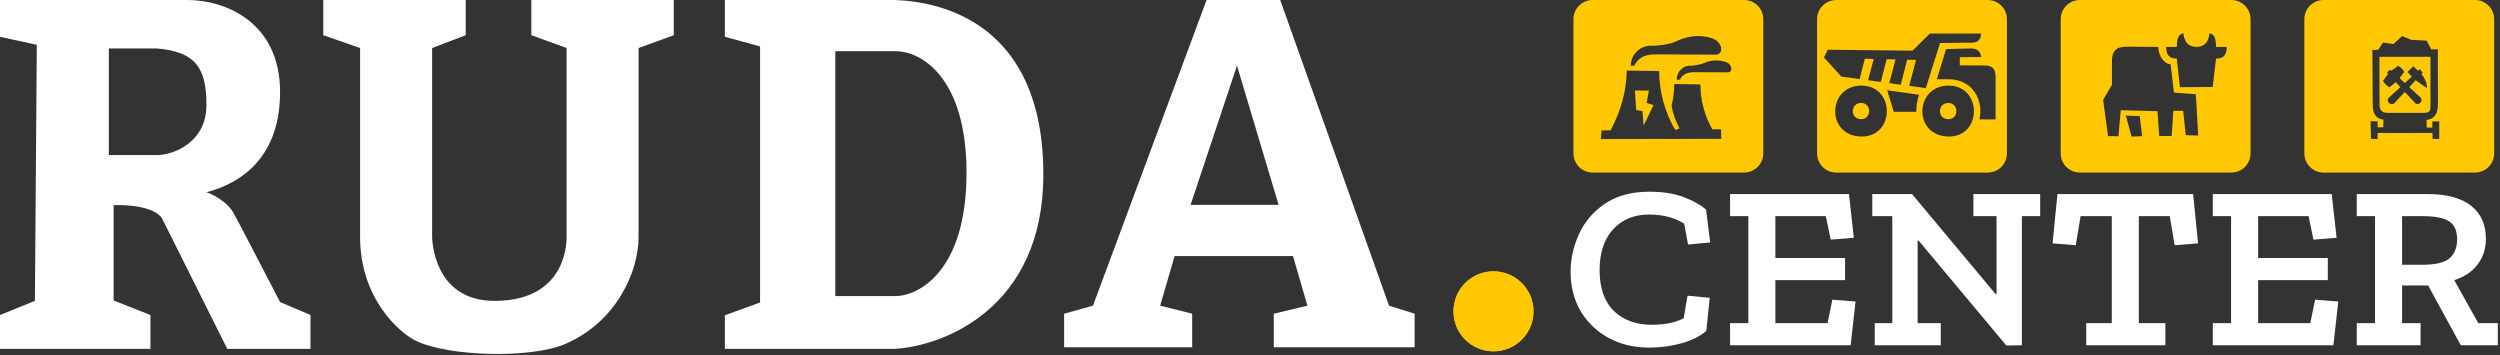 <svg width="387" height="55" viewBox="0 0 387 55" fill="none" xmlns="http://www.w3.org/2000/svg">
<rect x="0" y="0" width="387" height="55" fill="#333333" stroke="none"/>
<path fill-rule="evenodd" clip-rule="evenodd" d="M284.253 0C282.614 0 281.285 1.329 281.285 2.968V23.746C281.285 25.385 282.614 26.714 284.253 26.714H307.703C309.342 26.714 310.671 25.385 310.671 23.746V2.968C310.671 1.329 309.342 0 307.703 0H284.253ZM299.823 12.27H301.639C305.504 12.27 307.078 15.685 306.408 18.487H308.919V11.965C308.919 10.628 308.402 10.248 307.513 10.146L303.375 10.115V8.857L306.674 8.824C306.615 8.213 306.293 7.503 305.106 7.503C303.741 7.503 301.252 7.603 301.252 7.603L299.823 12.27ZM300.319 6.664C300.319 6.664 303.705 6.603 305.25 6.603C306.796 6.603 306.649 5.19 306.649 5.19H298.751L296.05 7.846L282.944 7.696L282.346 8.889L285.043 11.852L287.863 12.241L288.682 9.092L290.053 9.124L289.178 12.418L291.145 12.687L292.06 9.168L293.432 9.2L292.458 12.867L294.232 13.109L295.237 9.242L296.608 9.276L295.541 13.294L298.117 13.645L300.319 6.664ZM288.22 21.134C282.598 21.134 282.853 13.25 288.131 13.25C293.409 13.25 293.354 21.134 288.22 21.134ZM288.093 15.937C286.415 15.937 286.333 18.447 288.122 18.447C289.755 18.447 289.767 15.937 288.093 15.937ZM293.147 17.304H296.64C296.638 16.409 296.782 15.519 297.067 14.669L292.145 13.97L293.147 17.304ZM301.626 13.25C306.881 13.25 306.849 21.134 301.715 21.134C296.093 21.134 296.348 13.25 301.626 13.25ZM301.617 18.447C303.25 18.447 303.261 15.937 301.588 15.937C299.915 15.937 299.828 18.447 301.617 18.447Z" fill="#FFC803"/>
<path fill-rule="evenodd" clip-rule="evenodd" d="M321.967 0C320.328 0 318.999 1.329 318.999 2.968V23.746C318.999 25.385 320.328 26.714 321.967 26.714H345.416C347.056 26.714 348.385 25.385 348.385 23.746V2.968C348.385 1.329 347.056 0 345.416 0H321.967ZM342.529 13.463L343.041 9.071C344.251 9.071 344.695 8.461 344.695 7.261H343.045C343.033 6.353 342.918 5.19 342.004 5.19C342.004 5.19 342.006 7.261 340.009 7.261C338.011 7.261 338.011 5.19 338.011 5.19C337.097 5.198 336.984 6.353 336.971 7.261H335.32C335.32 8.461 335.766 9.071 336.971 9.071L337.446 13.498L342.529 13.463ZM336.524 14.325C336.524 14.325 336.098 10.631 336.009 9.943C335.079 9.943 334.102 8.693 334.102 7.258C332.459 7.258 331.315 7.247 330.458 7.239C329.945 7.234 329.536 7.23 329.183 7.23C327.56 7.23 326.932 7.941 326.932 9.373V13.122L325.562 15.471L326.33 21.062L327.939 21.089L328.293 17.057L333.976 17.212L334.246 21.049L336.175 21.062L336.441 17.154H337.958L338.352 20.915L340.277 20.987L339.924 14.593L336.524 14.325ZM329.969 21.134L331.607 21.082L331.232 17.978L329.078 17.887L329.969 21.134Z" fill="#FFC803"/>
<path fill-rule="evenodd" clip-rule="evenodd" d="M359.681 0C358.042 0 356.713 1.329 356.713 2.968V23.746C356.713 25.385 358.042 26.714 359.681 26.714H383.13C384.77 26.714 386.099 25.385 386.099 23.746V2.968C386.099 1.329 384.77 0 383.13 0H359.681ZM377.595 21.524V18.791L376.515 18.801L376.537 19.748H375.653L375.632 18.569C376.949 18.4 377.391 17.512 377.391 16.101C377.391 15.445 377.381 7.634 377.381 7.634L376.356 7.644L375.642 6.284L373.305 6.177L371.86 5.58L370.495 6.824L368.884 6.586L368.138 7.717H367.245C367.245 7.717 367.29 15.322 367.29 16.064C367.29 17.654 367.811 18.377 368.95 18.521L368.929 19.715H368.06V18.791L366.966 18.758L367.029 21.491L368.055 21.524V20.583H376.547L376.569 21.491L377.595 21.524ZM376.235 8.797V16.227H376.238L376.238 16.285C376.239 17 376.239 17.472 375.24 17.472H369.565C368.632 17.472 368.364 16.922 368.354 16.195C368.326 13.966 368.339 8.797 368.339 8.797H376.235ZM374.682 15.075L372.956 13.485L373.95 12.423L375.59 13.583L375.723 13.497C375.633 12.746 375.324 12.038 374.836 11.459L375.032 11.249L374.591 10.717L374.33 10.956C373.963 10.614 373.566 10.268 373.566 10.268L372.674 11.153L373.355 11.855L372.265 12.849L371.45 12.097L372.169 11.136C372.128 10.908 371.551 10.28 371.208 10.204L370.184 10.942L370.018 10.777L369.485 11.219L369.685 11.434L368.887 12.533C369.132 12.934 369.469 13.271 369.871 13.515L370.867 12.72L371.576 13.487L369.789 15.128C369.278 15.625 370.108 16.517 370.664 15.957L372.264 14.23L373.852 15.948C374.35 16.459 375.243 15.63 374.682 15.075Z" fill="#FFC803"/>
<path fill-rule="evenodd" clip-rule="evenodd" d="M246.539 0C244.899 0 243.57 1.329 243.57 2.968V23.746C243.57 25.385 244.899 26.714 246.539 26.714H269.988C271.627 26.714 272.956 25.385 272.956 23.746V2.968C272.956 1.329 271.627 0 269.988 0H246.539ZM264.5 11.184C265.552 11.191 266.694 11.199 267.465 11.199C268.307 11.199 268.193 9.88 267.034 9.549C265.958 9.23 264.801 9.307 263.778 9.767C263.285 10.002 261.991 10.2 261.686 10.174C260.729 10.092 259.559 10.941 259.559 12.337L260.064 12.323C260.368 11.587 261.119 11.171 262.286 11.171C262.766 11.171 263.6 11.177 264.5 11.184ZM260.307 8.436C262.207 8.447 264.267 8.459 265.543 8.459C266.938 8.459 266.736 6.396 264.819 5.852C262.962 5.328 261.095 5.576 259.301 6.475C258.521 6.867 256.352 7.121 255.846 7.083C255.411 7.047 254.972 7.101 254.559 7.241C254.146 7.381 253.767 7.605 253.446 7.898C253.126 8.191 252.871 8.547 252.698 8.943C252.525 9.339 252.438 9.766 252.443 10.197L252.966 10.178C253.702 8.833 254.65 8.417 256.38 8.417C257.177 8.417 258.683 8.426 260.307 8.436ZM259.986 19.887L259.356 20.126C257.698 17.438 256.838 14.061 256.838 10.999L251.803 10.924C251.803 14.238 250.767 17.477 249.318 20.176L247.923 20.19L247.818 21.524L266.453 21.493L266.415 20.006L265.065 20.02C263.862 17.895 263.228 15.503 263.222 13.069L259.18 13.009C259.176 14.141 259.032 15.268 258.753 16.367C258.976 17.596 259.392 18.784 259.986 19.887ZM253.09 14.01H255.25L254.903 15.939L255.965 16.272L254.436 19.428L254.261 17.194L253.281 17.032L253.09 14.01Z" fill="#FFC803"/>
<path fill-rule="evenodd" clip-rule="evenodd" d="M164.729 48.559L169.189 47.32L186.779 0L198.175 0L215.022 47.32L218.986 48.559V53.761H197.184V48.559L202.387 47.32L200.157 39.64H181.824L179.594 47.32L184.549 48.559V53.761H164.729V48.559ZM197.928 31.712L191.487 10.158L184.302 31.712H197.928Z" fill="white"/>
<path d="M50.045 0L72.094 0V5.45L66.892 7.432V36.667C66.892 36.667 66.892 46.577 76.554 46.577C88.198 46.577 87.703 36.667 87.703 36.667V7.432L82.252 5.45V0L104.302 0V5.45L98.851 7.432V36.667C98.851 42.117 95.383 49.868 87.455 53.266C82.252 55.495 69.617 55.248 64.414 52.77C61.806 51.528 55.743 46.18 55.743 36.667V7.432L50.045 5.45V0Z" fill="white"/>
<path fill-rule="evenodd" clip-rule="evenodd" d="M117.658 7.185L112.208 5.698V0L138.469 0C145.902 0.248 161.51 3.716 161.51 27.005C161.51 47.815 145.902 53.596 138.469 54.009H112.208V48.806L117.658 46.824V7.185ZM129.303 45.833V7.928H138.717C142.351 7.928 149.618 11.694 149.618 26.757C149.618 41.82 142.351 45.751 138.717 45.833H129.303Z" fill="white"/>
<path fill-rule="evenodd" clip-rule="evenodd" d="M0 5.698L5.698 6.937L5.404 46.577L0 48.762L0 54.009H23.288V48.762L17.59 46.512V31.758C17.59 31.758 23.288 31.464 25.023 33.694L35.18 54.009H48.063V48.762L43.356 46.762C41.374 42.927 37.162 34.809 36.171 33.008C35.18 31.208 32.95 30.091 31.959 29.758C35.51 28.841 43.356 25.766 43.356 14.254C43.356 3.468 34.932 0 28.986 0L0 0L0 5.698ZM16.846 24.006V7.502H24.279C30.225 8.002 31.959 10.453 31.959 16.254C31.959 22.055 26.839 24.006 24.279 24.006H16.846Z" fill="white"/>
<path d="M237.387 48.194C237.387 51.614 234.614 54.387 231.194 54.387C227.773 54.387 225 51.614 225 48.194C225 44.773 227.773 42 231.194 42C234.614 42 237.387 44.773 237.387 48.194Z" fill="#FFC803"/>
<path fill-rule="evenodd" clip-rule="evenodd" d="M231.194 52.816C233.746 52.816 235.816 50.746 235.816 48.194C235.816 45.641 233.746 43.571 231.194 43.571C228.641 43.571 226.571 45.641 226.571 48.194C226.571 50.746 228.641 52.816 231.194 52.816ZM231.194 54.387C234.614 54.387 237.387 51.614 237.387 48.194C237.387 44.773 234.614 42 231.194 42C227.773 42 225 44.773 225 48.194C225 51.614 227.773 54.387 231.194 54.387Z" fill="#FFC803"/>
<path d="M386.663 53.446H380.93L375.876 44.191H371.841V50.025H374.707V53.446H364.826V50.025H367.655V33.46H364.826V30.04H375.726C378.768 30.04 381.043 30.652 382.552 31.876C384.06 33.076 384.815 34.769 384.815 36.953C384.815 38.514 384.375 39.858 383.495 40.986C382.64 42.091 381.446 42.883 379.912 43.363L383.646 50.025H386.663V53.446ZM380.364 37.061C380.364 35.741 379.962 34.817 379.158 34.289C378.353 33.736 376.983 33.46 375.047 33.46H371.841V40.986H375.009C377.02 40.986 378.416 40.65 379.195 39.978C379.975 39.282 380.364 38.31 380.364 37.061Z" fill="white"/>
<path d="M361.212 53.446H342.544V50.025H345.373V33.46H342.544V30.04H360.948L361.703 36.809L358.12 37.097L357.366 33.46H349.559V39.942H360.345V43.363H349.559V50.025H357.63L358.384 46.388L361.967 46.676L361.212 53.446Z" fill="white"/>
<path d="M340.256 37.673L336.635 37.962L335.881 33.46H331.091V50.025H335.202V53.446H322.945V50.025H326.905V33.46H322.077L321.323 37.962L317.74 37.673L318.495 30.04H339.501L340.256 37.673Z" fill="white"/>
<path d="M315.819 33.46H312.991V53.446L310.577 53.482L297 37.241H296.849V50.025H300.432V53.446H290.211V50.025H292.927V33.46H289.834V30.04H295.981L308.917 45.523H309.068V33.46H305.485V30.04H315.819V33.46Z" fill="white"/>
<path d="M286.484 53.446H267.815V50.025H270.644V33.46H267.815V30.04H286.22L286.974 36.809L283.391 37.097L282.637 33.46H274.83V39.942H285.617V43.363H274.83V50.025H282.901L283.655 46.388L287.238 46.676L286.484 53.446Z" fill="white"/>
<path d="M264.137 51.213C263.257 52.005 262 52.641 260.365 53.121C258.756 53.578 257.084 53.806 255.349 53.806C251.804 53.806 248.875 52.713 246.562 50.529C244.274 48.32 243.13 45.487 243.13 42.031C243.13 40.086 243.557 38.166 244.412 36.269C245.267 34.373 246.6 32.8 248.41 31.552C250.22 30.304 252.533 29.679 255.349 29.679C257.411 29.679 259.171 29.956 260.629 30.508C262.088 31.06 263.244 31.708 264.099 32.452L264.74 37.529L261.308 37.853L260.705 34.613C259.196 33.676 257.386 33.208 255.274 33.208C252.961 33.208 251.1 33.977 249.692 35.513C248.309 37.049 247.618 39.15 247.618 41.815C247.618 44.599 248.36 46.712 249.843 48.152C251.326 49.569 253.275 50.277 255.689 50.277C257.7 50.277 259.347 49.941 260.629 49.269L261.233 45.776L264.665 46.1L264.137 51.213Z" fill="white"/>
</svg>
